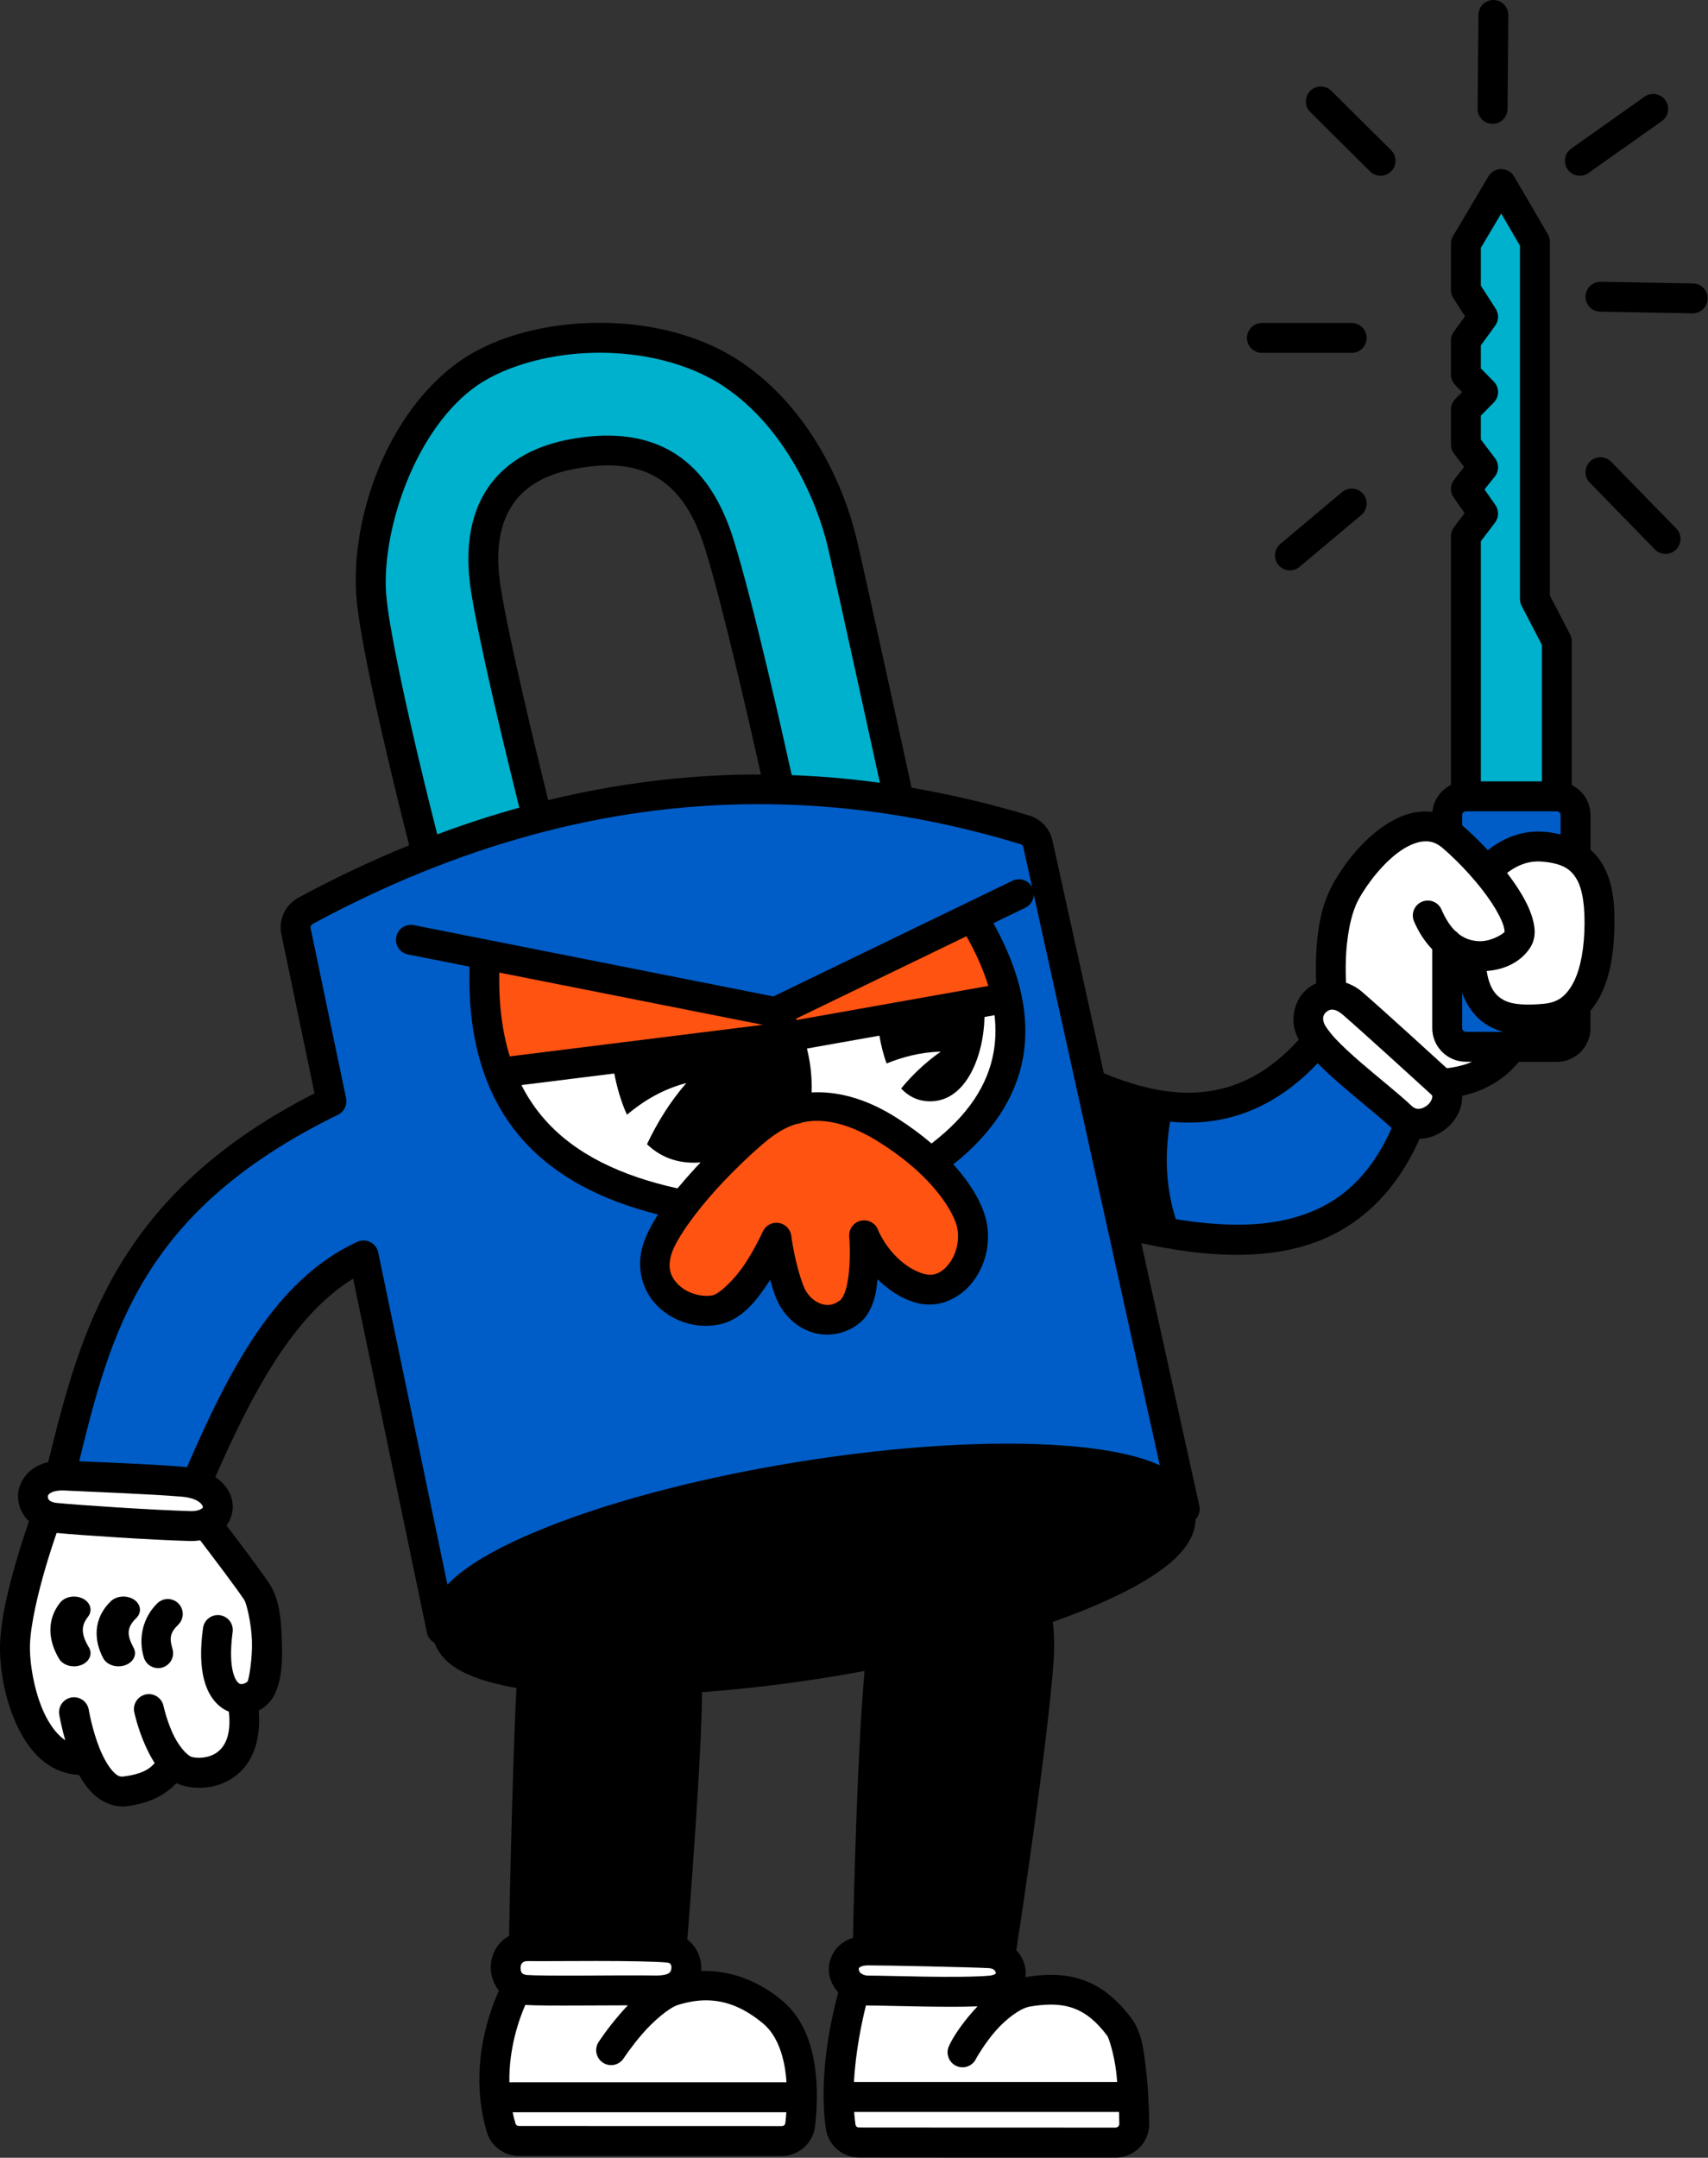 <svg width="4569" height="5771" viewBox="0 0 4569 5771" fill="none" xmlns="http://www.w3.org/2000/svg">
<rect x="0" y="0" width="4569" height="5771" fill="#333333" stroke="none"/>
<g clip-path="url(#clip0_102_533)">
<path fill-rule="evenodd" clip-rule="evenodd" d="M4016.18 452.092C4009.21 452.068 4002.36 453.865 3996.3 457.304C3990.24 460.744 3985.18 465.707 3981.63 471.701L3886.94 631.506C3883.28 637.679 3881.35 644.722 3881.35 651.897V775.803C3881.35 783.469 3883.56 790.974 3887.7 797.424L3918.95 846.018L3888.99 887.287C3884.02 894.123 3881.35 902.355 3881.35 910.803V1001.7C3881.35 1012.19 3885.48 1022.27 3892.84 1029.75L3911.27 1048.5L3892.84 1067.25C3885.48 1074.73 3881.35 1084.8 3881.35 1095.3V1188.89C3881.35 1197.62 3884.2 1206.11 3889.48 1213.07L3916.72 1248.99L3890.06 1282.46C3884.69 1289.2 3881.64 1297.49 3881.36 1306.1C3881.09 1314.71 3883.6 1323.19 3888.52 1330.26L3917.93 1372.48L3889.5 1409.89C3884.21 1416.85 3881.35 1425.36 3881.35 1434.1V2099.32C3872.72 2103.62 3864.73 2109.24 3857.8 2116.17C3842.83 2131.05 3833.72 2150.68 3831.78 2171.49C3822.27 2170.21 3812.75 2169.89 3803.4 2170.51C3766.4 2172.99 3732.66 2188.21 3702.56 2208.61C3642.38 2249.43 3594.19 2311.97 3563.89 2367.68C3530.88 2428.45 3522.66 2501.43 3520.43 2560.33C3519.4 2587.64 3520 2611.57 3520.88 2630.04C3515.34 2632.41 3510.06 2635.27 3505.1 2638.63C3466.75 2664.7 3448.92 2717.15 3467.27 2765.64C3469.25 2770.89 3471.61 2775.85 3474.18 2780.7C3397.23 2865.57 3317.77 2906.45 3233.31 2918.59C3146.93 2931.01 3053.04 2912.39 2952.82 2870.27C2890.87 2589.8 2833.14 2328.34 2815.38 2247.97C2808.39 2216.36 2784.77 2190.86 2753.91 2181.37C2753.87 2181.37 2753.83 2181.37 2753.79 2181.37C2648.51 2149.34 2543.41 2124.77 2438.54 2106.74C2428.74 2061.87 2322.96 1577.25 2293.07 1447.71C2260.33 1305.78 2169.67 1094.96 1983.87 969.101C1868.02 890.622 1720.92 859.598 1580.69 863.672C1440.45 867.745 1306.31 906.285 1214.01 977.441C1020.47 1126.59 935.38 1409.92 954.163 1605.16C963.349 1700.7 1000.51 1870.31 1035.47 2019.3C1063.15 2137.25 1084.79 2222.52 1094.55 2260.66C995.304 2301.05 896.392 2347.81 797.873 2401.02C797.82 2401.05 797.766 2401.08 797.712 2401.12C763.042 2420.05 744.528 2459.86 752.615 2498.6L841.345 2924.2C309.614 3194.86 214.869 3562.55 128.923 3910.37C114.025 3913.87 100.594 3919.58 88.943 3927.54C65.859 3943.3 51.223 3968.21 48.611 3993.64C45.738 4021.6 57.1 4048.88 77.537 4068.79C69.593 4091.53 58.818 4123.45 46.013 4166.7C24.907 4238 2.709 4324.47 0.232 4395C-1.988 4458.24 11.598 4543.88 46.814 4617.72C64.422 4654.63 87.673 4688.82 120.037 4713.62C145.271 4732.95 176.963 4745.55 211.501 4747.11C219.935 4762.38 229.824 4777.05 241.872 4790.22C264.857 4815.33 300.413 4835.64 340.408 4830.61C394.587 4823.79 440.77 4802.87 471.794 4768.93C480.068 4772.85 489.052 4775.92 498.845 4777.91C544.292 4787.16 600.478 4779.23 642.537 4739.06C678.681 4704.54 698.306 4648.67 692.087 4574.85C709.295 4565.99 723.814 4552.03 733.083 4534.53C754.684 4493.67 755.726 4442.37 753.884 4386.03C752.044 4329.7 747.395 4275.8 719.978 4234.65C694.639 4196.7 637.828 4121.76 605.915 4080.04C617.714 4063.76 623.959 4043.67 622.4 4023.89C620.046 3994.02 602.98 3968.44 576.013 3950.39C676.451 3721.16 786.147 3517.2 944.646 3419.73L1142.24 4367.68C1143.55 4373.11 1145.98 4378.21 1149.37 4382.65C1152.76 4387.08 1157.05 4390.76 1161.95 4393.44C1169.7 4412.75 1180.65 4428.06 1191.85 4439.12C1208.25 4455.32 1227.18 4466.9 1249.72 4477.21C1284.92 4493.3 1329.23 4505.42 1381.46 4514.49C1380.55 4532.65 1379.66 4552.17 1378.71 4573.83C1375.28 4652.08 1372.18 4748.22 1369.59 4841.72C1365.03 5005.86 1362.39 5142.2 1361.72 5177.89C1353.65 5182.26 1346.32 5187.57 1340.13 5193.85C1321.9 5212.36 1313.34 5236.56 1312.77 5259.92C1312.22 5282.28 1320.11 5305.53 1334.59 5324.24C1307.19 5384.32 1252.99 5534.24 1302.17 5702.03C1302.2 5702.13 1302.23 5702.23 1302.27 5702.32C1313.63 5740.01 1348.69 5766.14 1388.11 5766.17C1515.99 5766.37 1952.2 5766.36 2090.92 5766.36C2135.91 5766.36 2174.64 5732.25 2180.22 5687.49C2182.72 5666.41 2184.97 5639.59 2185.2 5609.86C2185.23 5609.71 2185.26 5609.57 2185.3 5609.43C2185.27 5608.98 2185.24 5608.53 2185.2 5608.08C2185.32 5582.11 2183.93 5554 2179.61 5525.29C2170.23 5462.94 2147.19 5396.07 2092.19 5350.42C2029 5297.89 1954.75 5269.04 1875.66 5271.36C1878.53 5239.44 1864.46 5206.69 1838.65 5187.14C1841.38 5153.22 1850.68 5036.26 1860.41 4888.82C1869.24 4755.07 1877.59 4615.7 1877.77 4525.72C1986.17 4517.74 2101.87 4504.36 2222.07 4484.8C2252.71 4479.81 2282.82 4474.48 2312.66 4468.98C2302.86 4580.7 2296.01 4725.15 2291.04 4859.04C2285.04 5020.44 2282.58 5142.1 2281.8 5182.75C2267.26 5187.4 2254.3 5194.62 2243.85 5204.55C2224.36 5223.05 2215.47 5249.54 2217.52 5273.96C2219.23 5294.38 2228.31 5313.5 2242.54 5328.86C2229.14 5376.96 2202.08 5489.32 2203.18 5608.49C2203.18 5608.54 2203.18 5608.6 2203.18 5608.65C2203.18 5608.7 2203.18 5608.76 2203.18 5608.81C2203.46 5637.38 2205.18 5666.19 2209.36 5694.49C2209.39 5694.72 2209.42 5694.95 2209.46 5695.17C2216.58 5738.25 2254.42 5770.25 2298.05 5770.25C2429.63 5770.55 2840.68 5770.52 2984.26 5770.52C3008.4 5770.52 3031.45 5760.81 3048.32 5743.76C3048.37 5743.7 3048.42 5743.64 3048.46 5743.58C3065.26 5726.42 3074.61 5703.18 3074.27 5679.13C3073.65 5640.19 3071.66 5585.18 3065.48 5533C3059.29 5480.82 3053.73 5433.58 3025.61 5396.51C2989.77 5349.25 2949.61 5315.14 2901.82 5297.16C2854.32 5279.29 2801.83 5278.03 2743.02 5287.8C2743.88 5281.39 2744.07 5274.97 2743.44 5268.72C2741.45 5248.91 2732.5 5230.45 2718.68 5215.83C2728.07 5154.67 2800.77 4677.73 2818 4448.84C2821.01 4408.73 2820.35 4371.76 2816.32 4337.9C2927.1 4298.51 3019.19 4256.65 3084.25 4213.95C3120.33 4190.27 3148.42 4166.75 3168.44 4140.67C3178.46 4127.64 3186.62 4114 3192.37 4096.81C3195.58 4087.2 3197.82 4075.65 3198.62 4063.1C3202.96 4058.4 3206.11 4052.74 3207.81 4046.58C3209.51 4040.42 3209.71 4033.94 3208.39 4027.69C3208.39 4027.69 3120.9 3631.55 3053.17 3324.89C3203.83 3357.61 3346.83 3369.66 3473.82 3336.44C3610.27 3300.73 3725.19 3208.74 3797.51 3045.67C3799.46 3045.67 3801.43 3045.68 3803.35 3045.51C3831.22 3043.26 3855.5 3030.85 3874.19 3013.6C3892.88 2996.35 3906.91 2973.67 3910.52 2946.59C3911.2 2941.49 3911.37 2936.24 3911.08 2930.92C3964.84 2918.74 4019.23 2893.27 4062.82 2839.99H4164.62C4188.54 2839.99 4211.45 2830.42 4228.29 2813.52C4245.09 2796.67 4254.62 2773.82 4254.62 2749.99V2703.09C4261.15 2695.45 4267.12 2687.25 4272.43 2678.52C4301.86 2630.16 4315.23 2568.15 4318.15 2495.1C4321.04 2423.02 4315.93 2361.54 4286.96 2311.63C4278.38 2296.85 4267.48 2283.82 4254.64 2272.58V2180.1C4254.64 2156.27 4245.13 2133.33 4228.18 2116.49C4221.24 2109.56 4213.27 2103.94 4204.64 2099.63V1715.32C4204.64 1708.9 4203.09 1702.57 4200.13 1696.88L4145.99 1592.64V646.606C4145.99 639.524 4144.11 632.568 4140.54 626.45L4050.6 472.251C4047.09 466.232 4042.06 461.237 4036.03 457.756C4029.99 454.276 4023.15 452.431 4016.18 452.407L4016.18 452.092ZM1621.53 1244.71C1680.82 1243.94 1726.82 1257.42 1764.11 1281.53C1818.34 1316.59 1857.83 1377.66 1885.4 1465.22C1933.21 1617.17 2011.07 1961.68 2035.59 2071.62C2027.85 2071.62 2020.09 2071.3 2012.35 2071.37C1829.52 2072.9 1647.52 2095.92 1466.53 2139.95C1426.03 1976.33 1362.22 1710.54 1339.87 1574.16C1323.71 1475.62 1336.5 1404.04 1368.54 1353.85C1400.58 1303.66 1453.49 1270.66 1532.02 1254.97C1564.88 1248.39 1594.58 1245.1 1621.53 1244.75V1244.71Z" fill="black"/>
<path fill-rule="evenodd" clip-rule="evenodd" d="M1371.41 5649.2H2103.56C2102.81 5659.49 2101.87 5669.13 2100.87 5677.6C2100.19 5683.04 2096.39 5686.35 2090.94 5686.35C1952.22 5686.35 1515.85 5686.35 1388.25 5686.16C1388.22 5686.16 1388.18 5686.16 1388.15 5686.16C1383.75 5686.16 1380.2 5683.52 1378.89 5679.26C1375.94 5669.17 1373.5 5659.15 1371.41 5649.2Z" fill="white"/>
<path fill-rule="evenodd" clip-rule="evenodd" d="M2284.91 5648.4H2993.46C2993.84 5659.73 2994.09 5670.43 2994.24 5680.04C2994.24 5682.75 2993.27 5685.24 2991.33 5687.27C2989.41 5689.17 2986.84 5690.25 2984.24 5690.25C2840.64 5690.25 2429.25 5690.25 2298.11 5689.98C2298.07 5689.98 2298.04 5689.98 2298.01 5689.98C2292.95 5689.98 2289.25 5686.75 2288.4 5681.88C2286.8 5670.92 2285.73 5659.71 2284.91 5648.4Z" fill="white"/>
<path fill-rule="evenodd" clip-rule="evenodd" d="M2806.78 5361.37C2832.68 5360.93 2854.32 5364.46 2873.62 5371.72C2904.49 5383.33 2931.95 5405.11 2961.84 5444.53C2966.27 5450.36 2980.36 5494.53 2986 5542.09C2987.02 5550.69 2987.8 5559.57 2988.6 5568.4H2284.44C2288.72 5486.11 2305.5 5407.52 2316.49 5363.44C2319.8 5363.69 2323.16 5363.82 2326.57 5363.79C2344.04 5363.66 2406.55 5365.5 2472.64 5366.49C2521.92 5367.22 2573.44 5367.57 2614.93 5365.98C2611.25 5369.91 2607.59 5373.85 2604.12 5377.77C2569.69 5416.71 2548.1 5450.43 2538.23 5472.89C2533.96 5482.6 2533.73 5493.6 2537.58 5503.49C2541.43 5513.37 2549.05 5521.32 2558.75 5525.58C2563.56 5527.7 2568.74 5528.84 2573.99 5528.96C2579.25 5529.07 2584.47 5528.15 2589.36 5526.24C2594.26 5524.33 2598.73 5521.48 2602.52 5517.85C2606.32 5514.21 2609.36 5509.87 2611.47 5505.06C2612.19 5503.42 2635.34 5463.24 2664.05 5430.78C2692.76 5398.32 2729.82 5370.76 2755.16 5366.52C2774.18 5363.32 2791.24 5361.63 2806.78 5361.37Z" fill="white"/>
<path fill-rule="evenodd" clip-rule="evenodd" d="M1891.18 5349.89C1944.83 5350.53 1993.06 5371.79 2041.12 5411.74C2074.45 5439.4 2092.84 5485.67 2100.55 5536.96C2102.16 5547.65 2103.2 5558.46 2103.95 5569.2H1362.6C1361.21 5477.26 1388.48 5400.48 1405.3 5362.07C1435 5364.21 1493.76 5363.96 1560.88 5363.69C1600.64 5363.53 1641.93 5363.31 1679.46 5363.25C1672.13 5371.07 1665.05 5378.93 1658.42 5386.57C1624.55 5425.59 1601.29 5461.33 1601.29 5461.33C1598.43 5465.73 1596.45 5470.65 1595.49 5475.82C1594.52 5480.98 1594.58 5486.29 1595.67 5491.43C1596.75 5496.57 1598.84 5501.44 1601.81 5505.77C1604.78 5510.11 1608.57 5513.82 1612.97 5516.68C1617.37 5519.55 1622.3 5521.52 1627.46 5522.49C1632.62 5523.45 1637.93 5523.39 1643.07 5522.31C1648.21 5521.22 1653.08 5519.14 1657.42 5516.17C1661.75 5513.2 1665.46 5509.4 1668.32 5505C1668.32 5505 1688.91 5473.46 1718.83 5438.99C1748.75 5404.51 1789.89 5369.52 1814.15 5361.98C1841.28 5353.57 1866.79 5349.59 1891.18 5349.89Z" fill="white"/>
<path fill-rule="evenodd" clip-rule="evenodd" d="M2322.64 5256.39C2322.67 5256.39 2322.71 5256.39 2322.74 5256.39C2366.77 5256.29 2600.93 5261.28 2644.99 5263.73C2648.96 5263.95 2652.12 5264.66 2654.61 5265.67C2655.09 5265.92 2655.56 5266.16 2656.04 5266.39C2662.14 5269.45 2663.66 5274.27 2663.87 5276.41C2664.02 5277.95 2664.23 5277.44 2663.38 5278.36C2662.53 5279.27 2658.83 5282.79 2646.06 5283.96C2646.02 5283.96 2645.99 5283.96 2645.96 5283.96C2610.19 5287.31 2539.13 5287.47 2473.83 5286.5C2408.53 5285.53 2349.49 5283.62 2325.98 5283.79C2319.32 5283.89 2314.23 5283.02 2310.29 5281.7C2308.19 5280.33 2305.97 5279.17 2303.65 5278.22C2298.73 5274.47 2297.49 5269.76 2297.27 5267.05C2297.06 5264.55 2297.1 5264.08 2298.95 5262.32C2300.79 5260.57 2306.58 5256.41 2322.64 5256.39Z" fill="white"/>
<path fill-rule="evenodd" clip-rule="evenodd" d="M1596.86 5244.65C1674.32 5244.65 1755.62 5245.83 1786 5249.04C1794.12 5249.89 1796.92 5256.58 1795.94 5264.32C1794.97 5272.05 1794.41 5283.99 1752.62 5283.46C1702.8 5282.8 1628.45 5283.36 1560.41 5283.66C1492.39 5283.93 1428.42 5283.66 1409.71 5282.17C1407.32 5281.98 1405.36 5281.56 1403.58 5281.04C1403.49 5280.98 1403.41 5280.92 1403.33 5280.86C1402.38 5280.5 1401.43 5280.17 1400.46 5279.88C1393.6 5276.47 1392.45 5269.8 1392.65 5261.81C1392.78 5256.44 1394.64 5252.34 1397.02 5249.92C1399.4 5247.5 1402.62 5244.75 1414.34 5244.94C1444.6 5245.48 1519.36 5244.63 1596.82 5244.63L1596.86 5244.65Z" fill="white"/>
<path fill-rule="evenodd" clip-rule="evenodd" d="M1646.14 4285.06C1652.28 4284.96 1658.54 4285.06 1664.89 4285.45C1715.74 4288.29 1739.92 4303.72 1759.36 4332.48C1778.81 4361.24 1791.03 4408.45 1796.3 4469.92C1800.81 4522.59 1791.77 4713.6 1780.57 4883.32C1771.65 5018.49 1763.54 5121.67 1759.93 5167.05C1716.56 5164.94 1656.84 5164.67 1596.96 5164.67H1596.86C1536.82 5164.67 1478.05 5165.11 1441.96 5165.12C1442.9 5116.39 1445.32 4995.69 1449.54 4843.91C1452.13 4750.64 1455.2 4654.81 1458.6 4577.33C1461.99 4499.86 1466.79 4436.32 1469.01 4424.47C1485.43 4336.94 1553.92 4286.42 1646.1 4285.06H1646.14Z" fill="black"/>
<path fill-rule="evenodd" clip-rule="evenodd" d="M2599.75 4182.7C2644.49 4184.2 2677.98 4202.52 2703.7 4243.32C2729.41 4284.12 2745.16 4350.3 2738.23 4442.52C2722.65 4649.57 2658.26 5080.01 2642.56 5183.56C2590.92 5181.07 2439.46 5177.78 2361.94 5176.82C2362.85 5130.19 2365.23 5015.94 2370.96 4861.78C2378.03 4671.62 2389.92 4454.2 2405.77 4359.94C2419 4281.35 2455.12 4239.77 2494.48 4214.38C2533.81 4188.99 2579.21 4182.05 2599.75 4182.7Z" fill="black"/>
<path fill-rule="evenodd" clip-rule="evenodd" d="M151.432 4099.82C219.823 4106.39 406.735 4118.63 506.999 4121.39C516.868 4121.65 526.351 4120.98 535.456 4119.59C565.661 4159.16 630.544 4244.68 653.463 4279C659.1 4287.5 672.35 4339.6 673.952 4388.61C675.555 4437.63 665.583 4490.99 662.389 4497.07C661.619 4498.49 648.482 4507.62 640.417 4502.77C636.38 4500.35 628.961 4493.82 623.385 4472.48C617.809 4451.14 615.413 4415.96 622.35 4364.88C623.057 4359.68 622.732 4354.38 621.393 4349.3C620.054 4344.22 617.726 4339.46 614.545 4335.28C611.364 4331.1 607.392 4327.58 602.853 4324.94C598.314 4322.29 593.298 4320.57 588.092 4319.86C577.582 4318.44 566.935 4321.24 558.493 4327.66C550.05 4334.08 544.504 4343.59 543.073 4354.1C535.185 4412.18 536.643 4456.95 545.983 4492.7C555.324 4528.44 573.893 4556.13 599.225 4571.35C603.504 4573.92 607.858 4575.99 612.233 4577.83C618.623 4636.16 604.065 4665.17 587.292 4681.19C568.203 4699.42 538.145 4704.24 514.811 4699.49C500.741 4696.63 476.268 4668.44 460.592 4632.85C444.915 4597.26 437.37 4562.56 437.37 4562.56C436.274 4557.42 434.178 4552.55 431.2 4548.22C428.222 4543.9 424.421 4540.2 420.014 4537.34C415.607 4534.48 410.68 4532.52 405.514 4531.56C400.349 4530.61 395.046 4530.68 389.909 4531.78C379.537 4533.99 370.468 4540.23 364.696 4549.13C358.924 4558.02 356.921 4568.85 359.127 4579.22C359.127 4579.22 367.794 4620.66 387.37 4665.1C394.453 4681.18 402.908 4698.72 413.717 4715.18C398.235 4734.21 373.575 4745.78 330.436 4751.21C319.991 4752.53 313.149 4749.55 300.905 4736.17C288.661 4722.8 275.861 4699.67 266.022 4675.02C246.345 4625.72 237.467 4572.85 237.467 4572.85C236.623 4567.67 234.766 4562.7 232.001 4558.23C229.236 4553.77 225.618 4549.89 221.354 4546.82C217.09 4543.75 212.264 4541.55 207.15 4540.35C202.036 4539.14 196.734 4538.96 191.549 4539.8C186.364 4540.65 181.397 4542.51 176.93 4545.27C172.463 4548.04 168.583 4551.65 165.514 4555.92C162.445 4560.18 160.248 4565.01 159.044 4570.12C157.841 4575.24 157.657 4580.54 158.502 4585.72C158.502 4585.72 163.361 4615.7 174.596 4654.3C172.631 4652.98 170.667 4651.61 168.698 4650.1C150.389 4636.07 132.932 4612.41 119.03 4583.26C91.227 4524.97 78.522 4445.65 80.202 4397.79C82.136 4342.72 102.43 4257.94 122.721 4189.39C133.759 4152.1 143.817 4121.89 151.432 4099.82Z" fill="white"/>
<path fill-rule="evenodd" clip-rule="evenodd" d="M165.103 3986.23C167.517 3986.23 170.08 3986.23 172.799 3986.37H172.899C243.247 3989.8 401.538 3995.76 485.477 4002.78C534.718 4006.92 542.49 4027.22 542.723 4030.18C542.843 4031.66 543.503 4031.66 540.086 4034.44C536.67 4037.21 527.422 4041.9 509.227 4041.43C409.342 4038.69 206.173 4025.19 151.395 4019.53C151.361 4019.53 151.328 4019.53 151.295 4019.53C147.763 4019.17 144.923 4018.56 142.369 4017.85C141.329 4017.33 140.267 4016.86 139.185 4016.43C138.615 4016.33 138.041 4016.24 137.467 4016.16C128.394 4011.99 127.819 4005.45 128.189 4001.84C128.439 3999.38 128.759 3997.25 134.049 3993.64C138.672 3990.48 148.251 3986.5 165.142 3986.26L165.103 3986.23Z" fill="white"/>
<path fill-rule="evenodd" clip-rule="evenodd" d="M2193.29 2997.85C2237.31 2999.51 2290.96 3015.69 2356.71 3057.77C2511.08 3156.58 2552.68 3253.03 2559.09 3277.38C2568.63 3313.75 2558.85 3352.71 2539.83 3378.24C2520.82 3403.77 2498.49 3414.34 2472.82 3407.32C2439.46 3398.14 2410.93 3376.41 2389.26 3352.21C2367.6 3328 2353.09 3300.6 2349.03 3289.77C2345.63 3280.72 2339.07 3273.22 2330.57 3268.63C2322.06 3264.05 2312.19 3262.69 2302.76 3264.82C2293.34 3266.96 2285 3272.43 2279.3 3280.22C2273.59 3288.02 2270.9 3297.62 2271.73 3307.25C2271.73 3307.25 2274.94 3345.57 2272.14 3387.95C2270.73 3409.14 2267.7 3431.07 2262.86 3447.89C2258.02 3464.71 2250.79 3474.94 2248.42 3476.8C2229.08 3491.97 2211.89 3492.91 2193.89 3486.17C2175.9 3479.43 2158.11 3462.68 2148.91 3438.2C2125.25 3375.19 2116.76 3305.65 2116.76 3305.65C2115.75 3296.94 2111.9 3288.81 2105.82 3282.5C2099.73 3276.19 2091.74 3272.06 2083.08 3270.74C2074.41 3269.41 2065.55 3270.97 2057.86 3275.17C2050.16 3279.37 2044.06 3285.98 2040.49 3293.98C2040.49 3293.98 2021.63 3336.14 1993.17 3379.51C1964.71 3422.89 1923.36 3461.32 1905.49 3464.47C1905.46 3464.47 1905.43 3464.47 1905.39 3464.47C1876.27 3469.65 1840.08 3459.03 1817.62 3438.56C1795.17 3418.08 1783.73 3392.85 1796.62 3352.54C1809.41 3312.59 1862.27 3239.73 1919.55 3177.23C1976.83 3114.73 2039.93 3058.16 2066.02 3039.26C2083.22 3026.8 2104.02 3014.36 2129.24 3006.37C2134.86 3006.09 2140.36 3004.63 2145.37 3002.09C2154.7 3000.04 2164.49 2998.54 2174.96 2997.97C2180.87 2997.65 2186.96 2997.6 2193.25 2997.83L2193.29 2997.85Z" fill="#FF5312"/>
<path fill-rule="evenodd" clip-rule="evenodd" d="M1643.25 2871.05C1650.56 2908.56 1661.34 2946.75 1677.15 2981.29C1722.48 2943.39 1773.64 2912.8 1836.06 2896.6C1791.97 2947.1 1758.35 3002.3 1730.75 3060.1C1762.21 3090.5 1803.21 3109.69 1856.61 3109.69C1862.62 3109.69 1868.41 3109.32 1874.11 3108.77C1869.6 3113.57 1865.09 3118.3 1860.59 3123.22C1844.06 3141.26 1827.79 3159.7 1812.33 3178.34C1661 3144.85 1539.5 3087.11 1457.62 2994.67C1433.35 2967.26 1412.36 2936.48 1394.81 2902.05L1643.25 2871.05Z" fill="white"/>
<path fill-rule="evenodd" clip-rule="evenodd" d="M3524.77 2843.69C3543.17 2862.34 3563.93 2881.28 3585.49 2900.02C3636.66 2944.47 3692.22 2988.34 3720.43 3015.04C3721.17 3015.74 3721.94 3016.39 3722.7 3017.07C3659.04 3159.7 3568.32 3228.69 3453.56 3258.71C3364.89 3281.91 3260.04 3279.47 3145.4 3260.62C3119.42 3179.71 3114.5 3092.78 3130.08 2999.94C3168.58 3003.64 3206.82 3003.23 3244.67 2997.79C3344.45 2983.45 3439.52 2933.8 3524.77 2843.69Z" fill="#005DC7"/>
<path fill-rule="evenodd" clip-rule="evenodd" d="M2079.4 2816.64C2090.35 2855.76 2093.67 2895.87 2090.3 2937.68C2064.8 2946.61 2042.77 2958.31 2024.54 2970.84C2039.52 2925.27 2045.4 2873.01 2043.19 2821.15L2079.4 2816.64Z" fill="black"/>
<path fill-rule="evenodd" clip-rule="evenodd" d="M4169.73 2758.01C4168.17 2758.98 4166.47 2759.65 4164.63 2759.65H4163.62C4165.67 2759.13 4167.71 2758.6 4169.73 2758.01Z" fill="black"/>
<path fill-rule="evenodd" clip-rule="evenodd" d="M2660.45 2715.16C2664.37 2749.21 2663.56 2781.67 2658.23 2812.58C2642.76 2902.26 2589.36 2983.41 2491.9 3058.22C2465.77 3035.98 2435.49 3013.23 2399.87 2990.43C2313.62 2935.23 2236.3 2918.29 2171.62 2921.64C2171.49 2921.65 2171.36 2921.64 2171.23 2921.64C2172.37 2882.04 2168.3 2842.77 2158.58 2804.34L2352.46 2769.88C2356.77 2794.87 2362.9 2820.49 2371.68 2844.18C2416.34 2826.38 2463.66 2813.88 2516.53 2812.58C2475.45 2841.58 2440.53 2874.67 2410.55 2911.17C2430.11 2931.97 2455.27 2945.27 2487.6 2945.47C2583.58 2946.27 2631.36 2825.75 2633.62 2719.9L2660.45 2715.16Z" fill="white"/>
<path fill-rule="evenodd" clip-rule="evenodd" d="M3561.27 2700.18C3561.55 2700.18 3561.88 2700.18 3562.17 2700.18C3563.92 2700.44 3565.68 2700.59 3567.45 2700.62C3567.62 2700.59 3567.8 2700.56 3567.98 2700.52C3574.49 2701.69 3582.51 2705.58 3592.99 2714.69C3653 2766.81 3796.46 2898.03 3826.76 2925.58C3832.56 2930.86 3831.8 2931.39 3831.22 2935.76C3830.64 2940.13 3826.8 2948.19 3819.93 2954.53C3813.06 2960.87 3804.06 2964.91 3796.9 2965.49C3793.96 2965.73 3791.28 2965.69 3788.54 2965.02C3788.08 2964.79 3787.62 2964.57 3787.16 2964.36C3786.69 2964.27 3786.22 2964.18 3785.75 2964.11C3782.65 2962.84 3779.35 2960.67 3775.4 2956.94C3741.37 2924.74 3687.01 2882.27 3637.96 2839.65C3613.42 2818.34 3590.39 2797.15 3572.94 2778.56C3555.48 2759.97 3544.1 2742.69 3542.08 2737.35C3535.75 2720.64 3541.7 2710.51 3550.07 2704.83C3553.2 2702.7 3556.8 2700.73 3561.27 2700.18Z" fill="white"/>
<path fill-rule="evenodd" clip-rule="evenodd" d="M3911.37 2655.92C3927.49 2698.41 3953.18 2728.17 3984.71 2745.16C3996.72 2751.63 4008.95 2756.27 4021.18 2759.65H3921.35C3918.75 2759.65 3916.22 2758.62 3914.32 2756.72C3912.37 2754.77 3911.37 2752.22 3911.37 2749.67V2655.92Z" fill="#005DC7"/>
<path fill-rule="evenodd" clip-rule="evenodd" d="M1335.53 2601.13L2040.45 2740.88L1363.77 2825.29C1344.06 2761.9 1334.07 2687.96 1335.53 2601.13Z" fill="#FF5312"/>
<path fill-rule="evenodd" clip-rule="evenodd" d="M2585.3 2503.95C2611.61 2550.57 2631.01 2594.85 2643.79 2636.87L2131.1 2727.97C2130.55 2726.81 2129.97 2725.66 2129.42 2724.51L2585.3 2503.95Z" fill="#FF5312"/>
<path fill-rule="evenodd" clip-rule="evenodd" d="M4116.29 2303.95C4119.45 2303.95 4122.67 2304.15 4125.92 2304.44C4179.69 2309.21 4202.01 2324.26 4217.8 2351.47C4233.59 2378.68 4240.87 2425.99 4238.25 2491.6C4235.66 2556.26 4222.88 2605.78 4204.11 2636.62C4198.98 2645.05 4193.65 2652.2 4187.91 2658.24C4186.94 2659.15 4186 2660.1 4185.12 2661.1C4170.43 2675.32 4152.86 2682.61 4128.7 2684.75C4088.37 2688.3 4047.94 2688.35 4022.66 2674.73C4002.55 2663.89 3984.7 2645.26 3976.96 2596.88C4026.8 2593.42 4068.58 2571.62 4092.41 2535.88C4110.83 2508.25 4106.53 2477.69 4098.01 2450.92C4089.49 2424.15 4074.82 2397.18 4056.31 2369.3C4048.72 2357.87 4040.34 2346.33 4031.55 2334.79C4054.42 2316.92 4082.58 2303.51 4116.29 2303.95Z" fill="white"/>
<path fill-rule="evenodd" clip-rule="evenodd" d="M3815.34 2250.14C3830.43 2250.3 3844.02 2255.01 3860.26 2269.01C3908.48 2310.61 3957.93 2365.75 3989.65 2413.54C4005.52 2437.43 4016.84 2459.7 4021.76 2475.18C4025.34 2486.44 4024.52 2491.85 4024.79 2492.56C4025.1 2492.23 4025.65 2491.77 4025.82 2491.51C4025.12 2492.55 4024.88 2492.83 4024.79 2492.56C4018.61 2499.29 3986.9 2519.1 3954.87 2517.17C3937.59 2516.13 3919.63 2511.46 3902.33 2498.15C3899.52 2494.7 3896.16 2491.75 3892.39 2489.42C3879.58 2476.71 3867.29 2458.55 3856.1 2432.64C3851.89 2422.9 3843.99 2415.23 3834.13 2411.32C3824.27 2407.41 3813.26 2407.57 3803.52 2411.78C3793.78 2415.99 3786.11 2423.89 3782.2 2433.75C3778.29 2443.61 3778.45 2454.62 3782.66 2464.36C3795.82 2494.83 3812.58 2519.52 3831.35 2539.1V2749.69C3831.35 2773.53 3840.86 2796.38 3857.66 2813.22C3874.5 2830.11 3897.42 2839.67 3921.33 2839.67H3937.76C3917.15 2848.95 3894.86 2853.85 3870.34 2857.05C3832.01 2822.13 3704.89 2705.9 3645.45 2654.26C3631.6 2642.23 3616.36 2633.65 3600.78 2628.34C3599.95 2611.75 3599.38 2589.14 3600.35 2563.36C3602.35 2510.57 3612.1 2446.51 3634.16 2405.88C3658.96 2360.29 3703.32 2304.76 3747.46 2274.83C3769.54 2259.86 3790.91 2251.53 3808.75 2250.33C3810.98 2250.18 3813.18 2250.11 3815.34 2250.14Z" fill="white"/>
<path fill-rule="evenodd" clip-rule="evenodd" d="M3921.35 2169.79H4164.63C4167.24 2169.79 4169.75 2170.83 4171.65 2172.74C4171.71 2172.79 4171.77 2172.84 4171.83 2172.9C4173.6 2174.65 4174.64 2177.06 4174.64 2179.79V2231.8C4161.48 2228.46 4147.6 2226.05 4133.02 2224.75C4069.32 2219.08 4017.57 2244.06 3980.01 2273.79C3958.46 2250.6 3935.63 2228.37 3912.49 2208.41C3912.12 2208.09 3911.73 2207.83 3911.36 2207.52V2179.79C3911.36 2177.06 3912.4 2174.65 3914.17 2172.9C3914.22 2172.84 3914.28 2172.79 3914.33 2172.74C3916.23 2170.83 3918.75 2169.79 3921.35 2169.79Z" fill="#005DC7"/>
<path fill-rule="evenodd" clip-rule="evenodd" d="M2012.8 2150.74C2250.28 2148.89 2489.31 2184.52 2730.38 2257.83C2733.98 2258.94 2736.46 2261.65 2737.25 2265.24C2740.34 2279.22 2756.07 2350.4 2761.18 2373.52C2756.54 2364.31 2748.53 2357.25 2738.81 2353.81C2733.85 2352.09 2728.6 2351.35 2723.35 2351.66C2718.11 2351.96 2712.98 2353.3 2708.25 2355.59L2068.87 2664.94L1306.16 2513.75C1305.56 2513.61 1304.95 2513.49 1304.34 2513.38L1106.96 2474.26C1101.81 2473.24 1096.5 2473.24 1091.35 2474.27C1086.2 2475.3 1081.3 2477.33 1076.94 2480.26C1072.57 2483.18 1068.82 2486.93 1065.91 2491.3C1062.99 2495.67 1060.97 2500.57 1059.95 2505.72C1057.88 2516.13 1060.04 2526.93 1065.94 2535.74C1071.83 2544.56 1080.99 2550.67 1091.39 2552.74L1255.88 2585.35C1250.08 2786.69 1301.3 2938.86 1397.72 3047.72C1487.57 3149.15 1613.43 3211.25 1760.24 3248.26C1742.85 3275.12 1728.86 3301.93 1720.45 3328.21C1698.92 3395.5 1721.9 3459.57 1763.74 3497.72C1805.56 3535.85 1863.5 3553.19 1919.36 3543.29C1986.52 3531.44 2027.46 3473.09 2060.04 3423.42C2060.14 3423.3 2060.14 3423.22 2060.22 3423.11C2064.31 3437.3 2068.51 3451.69 2074.01 3466.35C2090.81 3511.08 2124.27 3545.54 2165.81 3561.1C2207.34 3576.65 2257.96 3571 2297.76 3539.79C2321.68 3521.05 2332.42 3495.42 2339.72 3470.04C2344.35 3453.96 2345.47 3437.69 2347.47 3421.39C2374.69 3447.67 2407.88 3472.45 2451.55 3484.48C2451.59 3484.48 2451.62 3484.48 2451.65 3484.48C2512.05 3501.04 2570.34 3471.25 2604.02 3426.04C2637.69 3380.83 2652.67 3318.67 2636.48 3257.04C2628.27 3225.85 2604.75 3174.07 2550.15 3114.15C2653.5 3031.86 2718.26 2935.34 2737.08 2826.18C2746.17 2773.48 2744.53 2718.79 2732.79 2662.31C2732.75 2662.11 2732.72 2661.9 2732.69 2661.7C2732.65 2661.63 2732.62 2661.55 2732.59 2661.48C2719.57 2599.42 2694.19 2535.18 2657.37 2469.06L2743.05 2427.59C2749.59 2424.39 2755.12 2419.46 2759.06 2413.35C2763 2407.23 2765.2 2400.16 2765.42 2392.89C2842.04 2739.75 3063.8 3743.81 3102.51 3919.08C3094.51 3915.39 3086.21 3911.85 3077.29 3908.55C3019.2 3887.05 2941.14 3873.29 2846.67 3866.26C2657.73 3852.21 2404 3866.04 2128.66 3910.85C1853.32 3955.66 1608.31 4022.99 1433.58 4096.23C1346.22 4132.84 1276.55 4170.66 1228.27 4209.47C1216.56 4218.88 1206.14 4228.28 1196.9 4238.02L1011.69 3349.43C1010.46 3343.55 1007.92 3338.02 1004.27 3333.25C1000.61 3328.48 995.93 3324.6 990.567 3321.89C985.204 3319.18 979.299 3317.71 973.291 3317.6C967.284 3317.48 961.33 3318.72 955.867 3321.23C735.624 3422.04 611.677 3667.2 500.145 3923.94C497.466 3923.61 494.815 3923.25 492.078 3923.02C413.981 3916.49 289.183 3911.49 211.824 3908.02C296.693 3562.36 380.088 3237.17 904.168 2981.44C912.166 2977.54 918.633 2971.08 922.549 2963.09C926.465 2955.1 927.606 2946.03 925.789 2937.32L830.906 2482.22C829.976 2477.75 831.876 2473.57 836.023 2471.3C1225.45 2261 1616.96 2153.82 2012.76 2150.73L2012.8 2150.74Z" fill="#005DC7"/>
<path fill-rule="evenodd" clip-rule="evenodd" d="M3619.36 1306.84C3614.13 1306.38 3608.85 1306.96 3603.84 1308.54C3598.83 1310.12 3594.18 1312.68 3590.16 1316.06L3424.91 1454.87C3416.79 1461.69 3411.71 1471.46 3410.79 1482.02C3409.87 1492.59 3413.18 1503.09 3420 1511.21C3426.83 1519.33 3436.6 1524.41 3447.16 1525.33C3457.73 1526.25 3468.23 1522.94 3476.35 1516.12L3641.62 1377.33C3649.75 1370.5 3654.82 1360.74 3655.74 1350.17C3656.66 1339.6 3653.35 1329.1 3646.53 1320.98C3643.15 1316.95 3639.01 1313.63 3634.35 1311.21C3629.69 1308.78 3624.59 1307.3 3619.36 1306.84Z" fill="black"/>
<path fill-rule="evenodd" clip-rule="evenodd" d="M4281.84 1222.89C4271.24 1222.77 4261.01 1226.85 4253.42 1234.26C4245.83 1241.67 4241.48 1251.79 4241.35 1262.39C4241.21 1273 4245.3 1283.23 4252.7 1290.82L4426.78 1469.32C4434.19 1476.92 4444.31 1481.26 4454.92 1481.39C4465.52 1481.53 4475.75 1477.44 4483.35 1470.04C4487.11 1466.37 4490.12 1462 4492.19 1457.17C4494.26 1452.34 4495.36 1447.15 4495.43 1441.9C4495.5 1436.64 4494.53 1431.43 4492.58 1426.55C4490.63 1421.67 4487.74 1417.22 4484.07 1413.46L4309.98 1234.96C4306.32 1231.2 4301.94 1228.2 4297.11 1226.13C4292.28 1224.05 4287.09 1222.96 4281.84 1222.89Z" fill="black"/>
<path fill-rule="evenodd" clip-rule="evenodd" d="M1582.99 943.655C1709.58 939.978 1841.38 969.214 1938.99 1035.33C2099.83 1144.28 2185.86 1339.04 2215.08 1465.71C2242.83 1585.96 2334.62 2006 2353.75 2093.62C2275.01 2082.89 2196.39 2075.93 2117.91 2073.07C2101.03 1996.41 2016.09 1614.04 1961.7 1441.19C1930.74 1342.85 1882.42 1262.77 1807.54 1214.36C1751.39 1178.05 1682.37 1161.55 1601.33 1165.59C1574.32 1166.93 1545.97 1170.55 1516.31 1176.49C1422.7 1195.2 1346.5 1239.63 1301.08 1310.78C1255.65 1381.94 1242.63 1475.64 1260.9 1587.09C1284.53 1731.23 1348.5 1996.34 1389.09 2160.1C1315.77 2180.42 1242.62 2204.11 1169.65 2231.37C1158.5 2187.63 1138.8 2109.58 1113.32 2001.02C1078.61 1853.06 1041.8 1680.96 1033.77 1597.5C1018.11 1434.73 1100.82 1165.67 1262.82 1040.82C1335.78 984.579 1456.38 947.352 1582.97 943.675L1582.99 943.655Z" fill="#00B1CD"/>
<path fill-rule="evenodd" clip-rule="evenodd" d="M3375.71 863.789C3365.1 863.789 3354.92 868.004 3347.42 875.505C3339.92 883.007 3335.71 893.18 3335.71 903.789C3335.71 914.398 3339.92 924.571 3347.42 932.073C3354.92 939.574 3365.1 943.789 3375.71 943.789H3615.9C3626.51 943.789 3636.68 939.574 3644.19 932.073C3651.69 924.571 3655.9 914.398 3655.9 903.789C3655.9 893.18 3651.69 883.007 3644.19 875.505C3636.68 868.004 3626.51 863.789 3615.9 863.789H3375.71Z" fill="black"/>
<path fill-rule="evenodd" clip-rule="evenodd" d="M4282.05 753.592C4271.45 753.404 4261.2 757.435 4253.57 764.801C4245.93 772.166 4241.54 782.264 4241.35 792.87C4241.25 798.123 4242.19 803.344 4244.12 808.233C4246.04 813.123 4248.91 817.586 4252.55 821.368C4256.2 825.15 4260.56 828.174 4265.37 830.272C4270.19 832.369 4275.37 833.498 4280.63 833.592L4527.42 837.987C4538.03 838.175 4548.28 834.144 4555.91 826.778C4563.54 819.412 4567.94 809.315 4568.13 798.709C4568.32 788.104 4564.28 777.856 4556.92 770.223C4549.55 762.59 4539.46 758.196 4528.85 758.006L4282.05 753.592Z" fill="black"/>
<path fill-rule="evenodd" clip-rule="evenodd" d="M4015.77 571.018L4065.98 657.111V1602.09C4065.98 1608.51 4067.53 1614.83 4070.49 1620.53L4124.63 1724.77V2089.79H3961.35V1447.56L3999.24 1397.7C4004.36 1390.96 4007.21 1382.78 4007.39 1374.32C4007.57 1365.86 4005.06 1357.57 4000.22 1350.63L3971.22 1309.01L3998.68 1274.51C4004.22 1267.56 4007.29 1258.96 4007.39 1250.06C4007.5 1241.17 4004.64 1232.5 3999.27 1225.41L3961.36 1175.43V1111.68L3995.91 1076.54C4003.27 1069.06 4007.4 1058.99 4007.4 1048.49C4007.4 1037.99 4003.27 1027.91 3995.91 1020.43L3961.36 985.314V923.791L3999.76 870.9C4004.49 864.382 4007.15 856.586 4007.38 848.532C4007.61 840.478 4005.4 832.542 4001.05 825.764L3961.36 764.045V662.854L4015.77 571.018Z" fill="#00B1CD"/>
<path fill-rule="evenodd" clip-rule="evenodd" d="M4418.68 251.347C4411.69 251.998 4404.99 254.477 4399.26 258.535L4203.15 397.343C4198.86 400.377 4195.21 404.227 4192.41 408.671C4189.61 413.116 4187.71 418.068 4186.82 423.247C4185.94 428.425 4186.08 433.726 4187.24 438.85C4188.4 443.973 4190.56 448.817 4193.6 453.105C4196.63 457.392 4200.48 461.041 4204.93 463.84C4209.37 466.639 4214.33 468.533 4219.5 469.418C4224.68 470.303 4229.99 470.16 4235.11 468.996C4240.23 467.832 4245.07 465.672 4249.36 462.636L4445.47 323.847C4449.76 320.813 4453.41 316.963 4456.21 312.519C4459.01 308.075 4460.91 303.122 4461.8 297.944C4462.69 292.766 4462.54 287.464 4461.38 282.341C4460.22 277.218 4458.06 272.374 4455.02 268.085C4451.99 263.794 4448.14 260.142 4443.69 257.341C4439.24 254.539 4434.29 252.643 4429.11 251.757C4425.66 251.166 4422.16 251.028 4418.68 251.347Z" fill="black"/>
<path fill-rule="evenodd" clip-rule="evenodd" d="M3533.13 231.389C3522.52 231.426 3512.36 235.677 3504.89 243.205C3501.18 246.932 3498.25 251.352 3496.26 256.213C3494.26 261.074 3493.24 266.281 3493.26 271.535C3493.28 276.79 3494.33 281.988 3496.36 286.835C3498.39 291.683 3501.35 296.085 3505.08 299.787L3664.82 458.381C3668.55 462.085 3672.97 465.019 3677.83 467.014C3682.69 469.009 3687.9 470.027 3693.15 470.009C3698.41 469.992 3703.61 468.939 3708.46 466.911C3713.3 464.883 3717.7 461.919 3721.41 458.19C3725.11 454.462 3728.04 450.042 3730.03 445.18C3732.03 440.318 3733.04 435.11 3733.02 429.855C3733 424.601 3731.95 419.402 3729.92 414.555C3727.89 409.708 3724.93 405.309 3721.2 401.608L3561.45 243.015C3553.92 235.539 3543.74 231.354 3533.13 231.389Z" fill="black"/>
<path fill-rule="evenodd" clip-rule="evenodd" d="M3995.24 -0.001C3984.63 -0.089 3974.42 4.039 3966.86 11.474C3959.3 18.909 3955 29.042 3954.9 39.648L3952.7 290.839C3952.65 296.092 3953.64 301.303 3955.61 306.174C3957.57 311.045 3960.48 315.481 3964.16 319.228C3967.85 322.975 3972.23 325.959 3977.06 328.012C3981.9 330.065 3987.09 331.145 3992.35 331.191C3997.6 331.237 4002.81 330.248 4007.68 328.281C4012.55 326.313 4016.99 323.405 4020.73 319.724C4024.48 316.042 4027.47 311.659 4029.52 306.823C4031.57 301.988 4032.65 296.795 4032.7 291.542L4034.88 40.351C4034.93 35.098 4033.94 29.887 4031.97 25.017C4030.01 20.146 4027.1 15.709 4023.42 11.962C4019.74 8.215 4015.35 5.231 4010.52 3.178C4005.68 1.125 4000.49 0.045 3995.24 -0.001Z" fill="black"/>
<path fill-rule="evenodd" clip-rule="evenodd" d="M449.421 4276.6C438.815 4276.46 428.586 4280.53 420.983 4287.93C382.554 4325.36 369.017 4381.06 384.792 4433.01C386.317 4438.04 388.819 4442.71 392.153 4446.77C395.486 4450.84 399.587 4454.2 404.221 4456.67C408.855 4459.15 413.931 4460.69 419.16 4461.2C424.388 4461.72 429.667 4461.19 434.694 4459.67C444.845 4456.58 453.353 4449.59 458.349 4440.23C463.345 4430.88 464.419 4419.92 461.335 4409.77C452.208 4379.71 455.893 4365.62 476.804 4345.25C484.402 4337.85 488.75 4327.73 488.889 4317.13C489.027 4306.52 484.946 4296.29 477.543 4288.69C470.143 4281.09 460.028 4276.74 449.421 4276.6Z" fill="black"/>
<path fill-rule="evenodd" clip-rule="evenodd" d="M334.4 4270.14C331.517 4269.91 328.612 4269.91 325.728 4270.14C319.953 4270.61 314.35 4271.98 309.239 4274.18C304.129 4276.38 299.611 4279.36 295.943 4282.95C248.798 4329.14 250.704 4387.51 276.373 4435.24C280.999 4443.83 289.714 4450.61 300.599 4454.08C311.485 4457.55 323.65 4457.42 334.42 4453.73C345.188 4450.04 353.678 4443.09 358.026 4434.4C362.373 4425.71 362.222 4416 357.603 4407.4C339.392 4373.54 337.963 4353.52 364.478 4327.54C368.146 4323.95 370.891 4319.82 372.557 4315.38C374.223 4310.94 374.777 4306.28 374.188 4301.67C373.599 4297.06 371.877 4292.58 369.122 4288.5C366.367 4284.42 362.632 4280.82 358.131 4277.89C351.357 4273.49 343.099 4270.78 334.4 4270.12V4270.14Z" fill="black"/>
<path fill-rule="evenodd" clip-rule="evenodd" d="M196.863 4270C193.971 4270.06 191.092 4270.34 188.269 4270.84C176.836 4272.9 166.895 4278.5 160.632 4286.41C125.422 4330.9 127.806 4386.16 158.152 4436.6C160.663 4440.78 164.182 4444.52 168.506 4447.62C172.83 4450.71 177.875 4453.09 183.352 4454.63C188.83 4456.17 194.633 4456.82 200.43 4456.57C206.227 4456.32 211.903 4455.15 217.136 4453.15C222.369 4451.14 227.055 4448.33 230.928 4444.88C234.8 4441.42 237.785 4437.4 239.707 4433.02C241.63 4428.65 242.454 4424.02 242.134 4419.39C241.813 4414.76 240.354 4410.23 237.839 4406.06C216.125 4369.96 216.87 4347.47 235.359 4324.1C241.619 4316.19 243.687 4306.62 241.108 4297.49C238.53 4288.37 231.516 4280.43 221.609 4275.43C214.214 4271.71 205.603 4269.82 196.863 4270Z" fill="black"/>
</g>
<defs>
<clipPath id="clip0_102_533">
<rect width="4568.14" height="5770.52" fill="white"/>
</clipPath>
</defs>
</svg>
